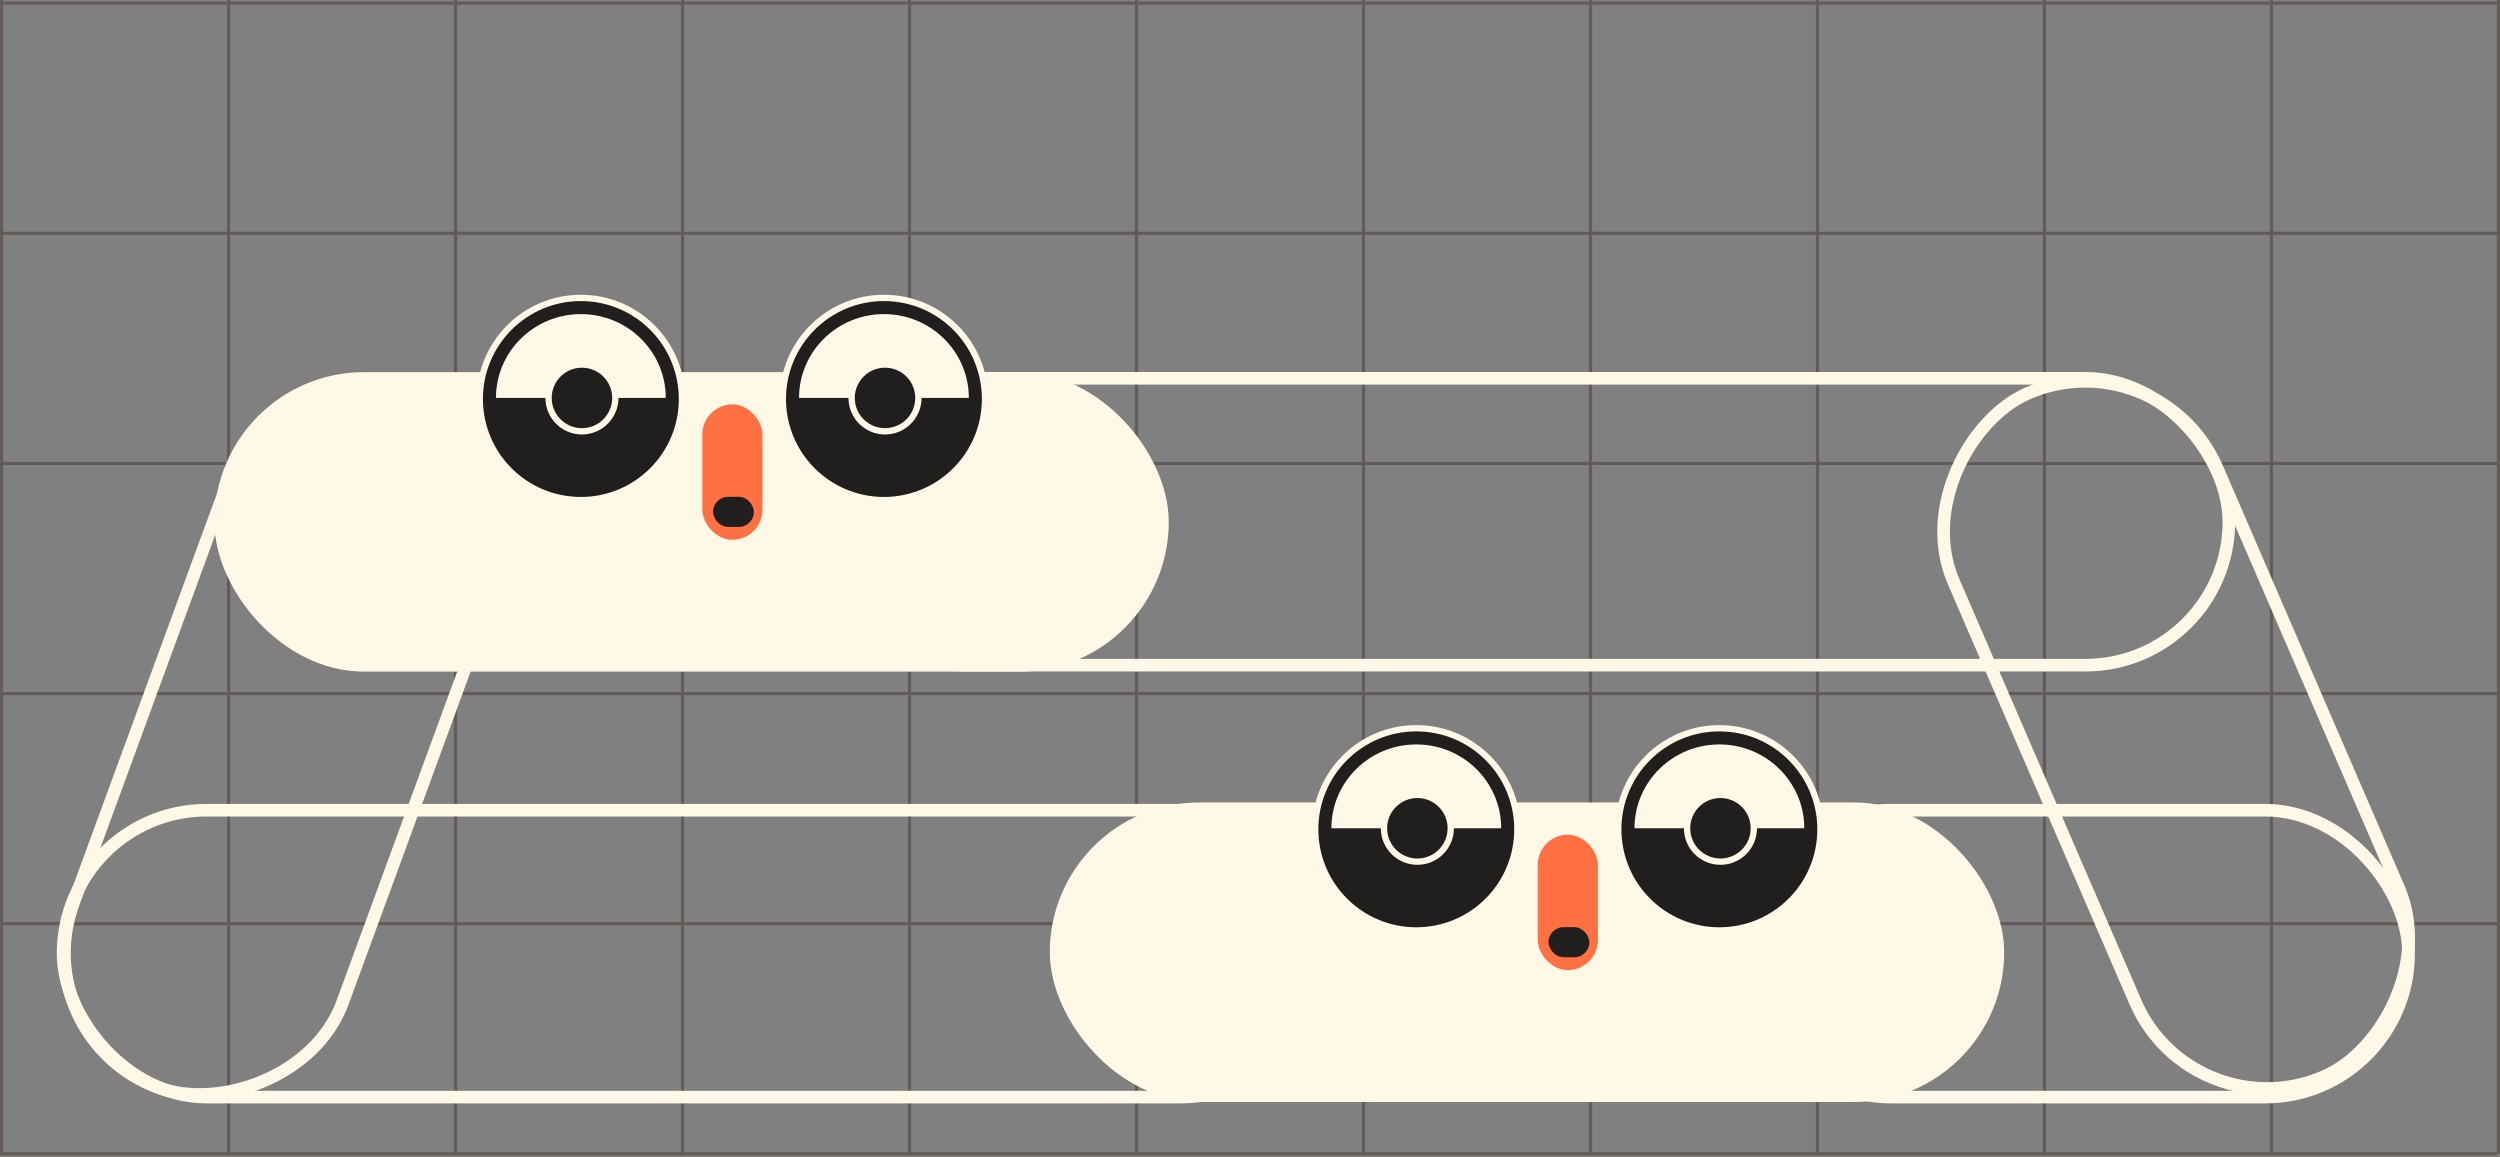 <svg width="793" height="367" viewBox="0 0 793 367" fill="none" xmlns="http://www.w3.org/2000/svg">
<rect x="0" y="0" width="793" height="367" fill="#808080" stroke="none"/>
<line x1="0.5" y1="6.1057e-05" x2="0.5" y2="366" stroke="#625B58"/>
<line x1="72.5" y1="6.1057e-05" x2="72.5" y2="366" stroke="#625B58"/>
<line x1="144.5" y1="6.1057e-05" x2="144.5" y2="366" stroke="#625B58"/>
<line x1="216.5" y1="6.1057e-05" x2="216.5" y2="366" stroke="#625B58"/>
<line x1="288.5" y1="6.1057e-05" x2="288.5" y2="366" stroke="#625B58"/>
<line x1="360.5" y1="6.1057e-05" x2="360.5" y2="366" stroke="#625B58"/>
<line x1="432.5" y1="6.1057e-05" x2="432.5" y2="366" stroke="#625B58"/>
<line x1="504.5" y1="6.1057e-05" x2="504.5" y2="366" stroke="#625B58"/>
<line x1="576.5" y1="6.1057e-05" x2="576.5" y2="366" stroke="#625B58"/>
<line x1="648.5" y1="6.1057e-05" x2="648.5" y2="366" stroke="#625B58"/>
<line x1="720.5" y1="6.1057e-05" x2="720.5" y2="366" stroke="#625B58"/>
<line x1="792.5" y1="6.1057e-05" x2="792.5" y2="366" stroke="#625B58"/>
<line x1="792" y1="1" x2="-4.37113e-08" y2="1" stroke="#625B58"/>
<line x1="792" y1="74" x2="-4.37113e-08" y2="74" stroke="#625B58"/>
<line x1="792" y1="147" x2="-4.37113e-08" y2="147" stroke="#625B58"/>
<line x1="792" y1="220" x2="-1.53025e-05" y2="220" stroke="#625B58"/>
<line x1="792" y1="293" x2="-1.53025e-05" y2="293" stroke="#625B58"/>
<line x1="792" y1="366" x2="-1.53025e-05" y2="366" stroke="#625B58"/>
<rect x="260" y="120" width="447" height="91" rx="45.5" stroke="#FFF8E7" stroke-width="4"/>
<rect x="174.346" y="138.902" width="236.231" height="91" rx="45.5" transform="rotate(110.142 174.346 138.902)" stroke="#FFF8E7" stroke-width="4"/>
<rect x="20" y="257" width="400" height="91" rx="45.5" stroke="#FFF8E7" stroke-width="4"/>
<rect x="685.155" y="106.63" width="236.231" height="91" rx="45.5" transform="rotate(66.615 685.155 106.63)" stroke="#FFF8E7" stroke-width="4"/>
<rect x="554" y="257" width="210" height="91" rx="45.5" stroke="#FFF8E7" stroke-width="4"/>
<rect x="68" y="118.043" width="302.727" height="95" rx="47.5" fill="#FFF8E7"/>
<circle cx="280.386" cy="126.566" r="32.068" fill="#211F1E" stroke="#FFF8E7" stroke-width="2"/>
<path d="M280.386 99.634C265.512 99.634 253.455 111.539 253.455 126.225H307.318C307.318 111.539 295.26 99.634 280.386 99.634Z" fill="#FFF8E7"/>
<circle cx="280.727" cy="126.225" r="10.591" fill="#211F1E" stroke="#FFF8E7" stroke-width="2"/>
<circle cx="184.25" cy="126.566" r="32.068" fill="#211F1E" stroke="#FFF8E7" stroke-width="2"/>
<path d="M184.25 99.634C169.376 99.634 157.318 111.539 157.318 126.225H211.182C211.182 111.539 199.124 99.634 184.25 99.634Z" fill="#FFF8E7"/>
<circle cx="184.591" cy="126.225" r="10.591" fill="#211F1E" stroke="#FFF8E7" stroke-width="2"/>
<rect x="222.773" y="128.27" width="19.091" height="42.955" rx="9.545" fill="#FF7043"/>
<rect x="226.182" y="157.589" width="12.954" height="9.545" rx="4.773" fill="#211F1E"/>
<rect x="333" y="254.545" width="302.727" height="95" rx="47.5" fill="#FFF8E7"/>
<circle cx="545.386" cy="263.068" r="32.068" fill="#211F1E" stroke="#FFF8E7" stroke-width="2"/>
<path d="M545.386 236.136C530.512 236.136 518.455 248.042 518.455 262.727H572.318C572.318 248.042 560.26 236.136 545.386 236.136Z" fill="#FFF8E7"/>
<circle cx="545.727" cy="262.727" r="10.591" fill="#211F1E" stroke="#FFF8E7" stroke-width="2"/>
<circle cx="449.25" cy="263.068" r="32.068" fill="#211F1E" stroke="#FFF8E7" stroke-width="2"/>
<path d="M449.25 236.136C434.376 236.136 422.318 248.042 422.318 262.727H476.182C476.182 248.042 464.124 236.136 449.25 236.136Z" fill="#FFF8E7"/>
<circle cx="449.591" cy="262.727" r="10.591" fill="#211F1E" stroke="#FFF8E7" stroke-width="2"/>
<rect x="487.773" y="264.773" width="19.091" height="42.955" rx="9.545" fill="#FF7043"/>
<rect x="491.182" y="294.091" width="12.954" height="9.545" rx="4.773" fill="#211F1E"/>
</svg>

